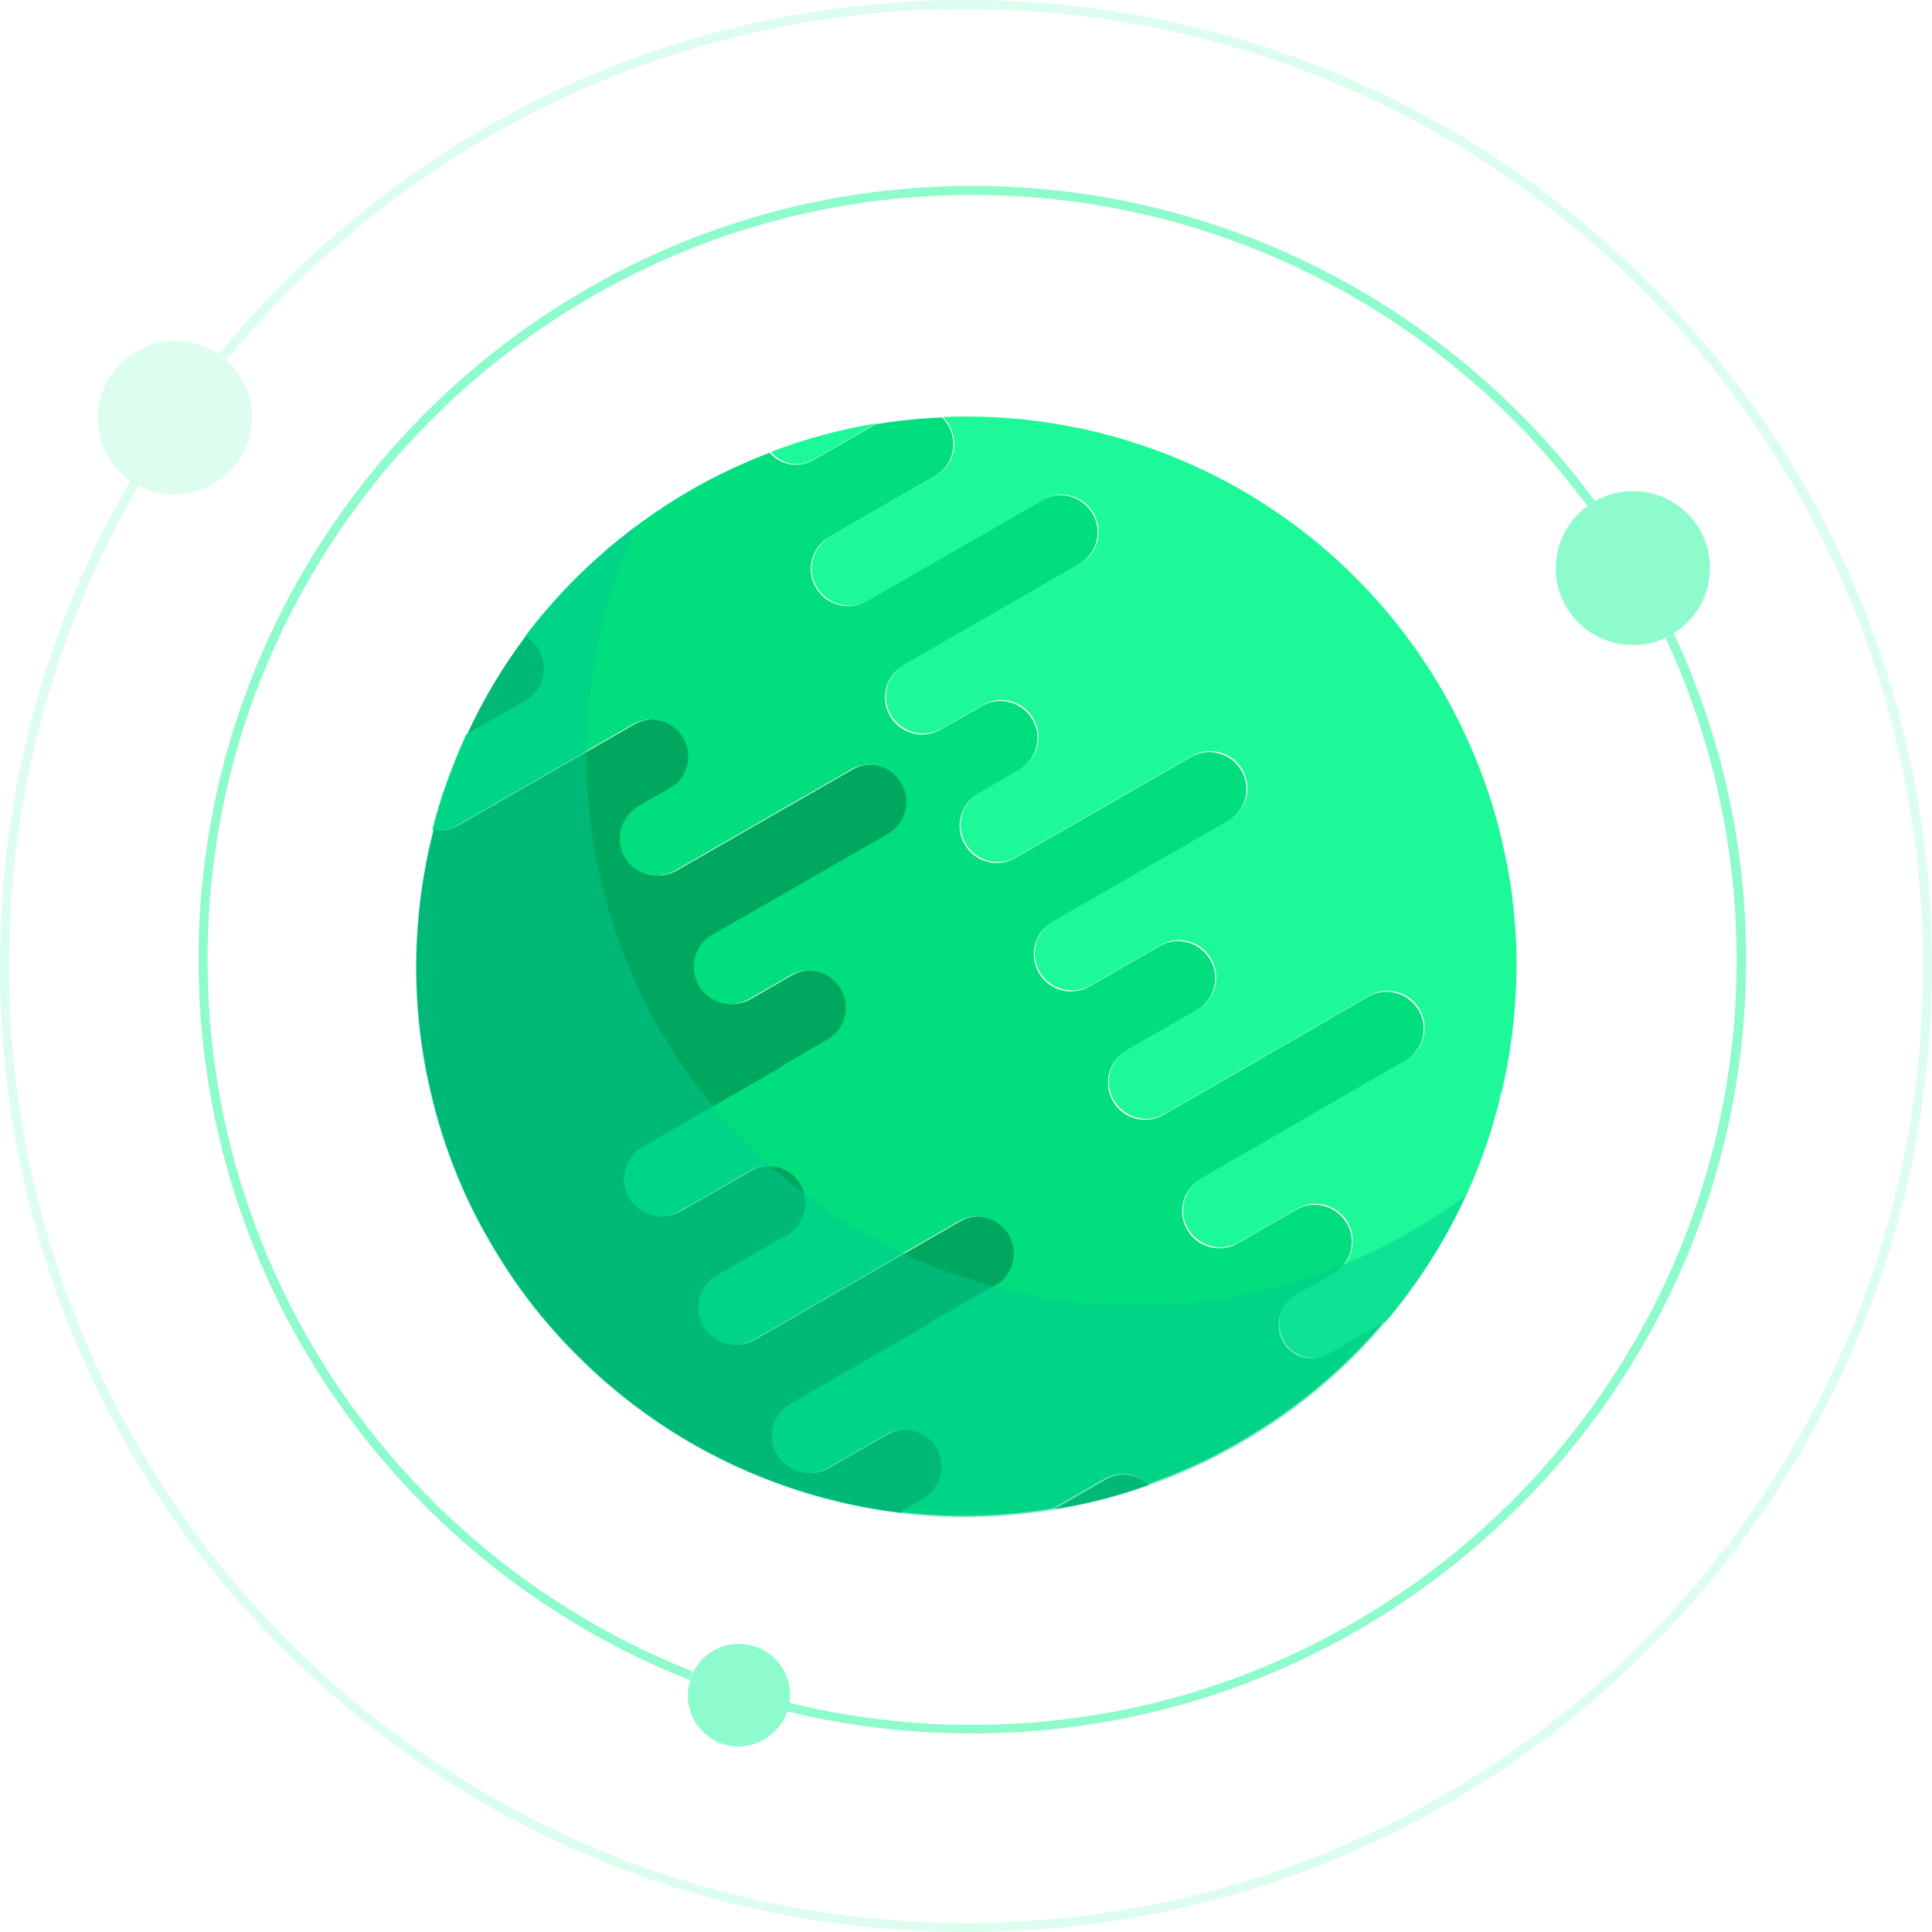 <?xml version="1.0" encoding="utf-8"?>
<!-- Generator: Adobe Illustrator 22.1.0, SVG Export Plug-In . SVG Version: 6.00 Build 0)  -->
<svg version="1.1" id="BACKGROUND_2" xmlns="http://www.w3.org/2000/svg" xmlns:xlink="http://www.w3.org/1999/xlink" x="0px"
	 y="0px" viewBox="0 0 427.2 427.2" style="enable-background:new 0 0 427.2 427.2;" xml:space="preserve">
<style type="text/css">
	.st0{fill:#00A75F;}
	.st1{fill:#00DE7E;}
	.st2{fill:#1DF998;}
	.st3{opacity:0.5;fill:#00CD90;}
	.st4{opacity:0.5;fill:#1DF998;}
	.st5{opacity:0.15;fill:#1DF998;}
</style>
<g>
	<g>
		<path class="st0" d="M207.7,327.9c1.1-2.4,1.1-5.2-0.3-7.7c-2.3-3.9-7.3-5.3-11.2-3l-12.9,7.4c-3.9,2.3-9,0.9-11.2-3
			c-2.3-3.9-0.9-9,3-11.2l30.7-17.7c0.4-0.3,0.7-0.6,1.1-0.8l14.6-8.4c3-2.5,3.9-6.9,1.9-10.4c-2.3-3.9-7.3-5.3-11.2-3l-45.2,26.1
			c-3.9,2.3-9,0.9-11.2-3c-2.3-3.9-0.9-9,3-11.2l15.5-8.9c3.9-2.3,5.3-7.3,3-11.2c-2.3-3.9-7.3-5.3-11.2-3l-15.5,8.9
			c-3.9,2.3-9,0.9-11.2-3c-2.3-3.9-0.9-9,3-11.2l30.7-17.7c0.4-0.3,0.7-0.6,1.1-0.8l8.1-4.7l0.9-0.5c3.9-2.3,5.3-7.3,3-11.2
			c-2.3-3.9-7.3-5.3-11.2-3l-9,5.2c-3.9,2.3-9,0.9-11.2-3c-2.3-3.9-0.9-9,3-11.2l38.8-22.3c3.9-2.3,5.3-7.3,3-11.2
			c-2.3-3.9-7.3-5.3-11.2-3l-38.8,22.3c-3.9,2.3-9,0.9-11.2-3c-2-3.5-1.1-7.9,1.9-10.4c0.4-0.3,0.7-0.6,1.1-0.8l8.1-4.7
			c3-2.5,3.9-6.9,1.9-10.4c-2.3-3.9-7.3-5.3-11.2-3l-38.8,22.3c-1.7,1-3.7,1.3-5.5,1c-4.9,19.2-5.2,39.5-0.3,59.3
			c1.3,5.4,3,10.7,5.1,16c2.1,5.3,4.6,10.5,7.6,15.6c5.5,9.6,12.1,18.1,19.6,25.5c4.1,4.1,8.5,7.9,13.2,11.4
			c16.5,12.3,35.8,20.1,55.9,22.9c0.8,0.1,1.6,0.2,2.3,0.3l5.1-2.9C205.9,330.6,207,329.3,207.7,327.9z"/>
		<path class="st0" d="M244.4,327.2l-11.3,6.5c7.1-1.1,14.1-2.9,21-5.4C251.5,325.9,247.6,325.3,244.4,327.2z"/>
		<path class="st0" d="M119.4,143.6c-0.8-1.3-1.8-2.3-3.1-3c-5.1,6.8-9.5,14.1-13,21.8l13.1-7.5
			C120.3,152.5,121.7,147.5,119.4,143.6z"/>
		<path class="st1" d="M283.7,296.7c-2-3.6-0.8-8.1,2.7-10.2l8.4-4.8c3.9-2.3,5.3-7.3,3-11.2c-2.3-3.9-7.3-5.3-11.2-3l-12.9,7.4
			c-3.9,2.3-9,0.9-11.2-3c-2.3-3.9-0.9-9,3-11.2l45.2-26.1c3.9-2.3,5.3-7.3,3-11.2c-2.3-3.9-7.3-5.3-11.2-3l-45.2,26.1
			c-3.9,2.3-9,0.9-11.2-3c-2.3-3.9-0.9-9,3-11.2l15.5-8.9c3.9-2.3,5.3-7.3,3-11.2c-2.3-3.9-7.3-5.3-11.2-3l-15.5,8.9
			c-3.9,2.3-9,0.9-11.2-3c-2.3-3.9-0.9-9,3-11.2l38.8-22.3c3.9-2.3,5.3-7.3,3-11.2c-2.3-3.9-7.3-5.3-11.2-3l-38.8,22.3
			c-3.9,2.3-9,0.9-11.2-3c-2.3-3.9-0.9-9,3-11.2l9-5.2c3.9-2.3,5.3-7.3,3-11.2c-2.3-3.9-7.3-5.3-11.2-3l-9.1,5.2
			c-3.9,2.3-9,0.9-11.2-3c-2.3-3.9-0.9-9,3-11.2l38.8-22.3c3.9-2.3,5.3-7.3,3-11.2c-2.3-3.9-7.3-5.3-11.2-3l-38.8,22.3
			c-3.9,2.3-9,0.9-11.2-3c-2.3-3.9-0.9-9,3-11.2l23.3-13.4c1-0.6,1.8-1.3,2.5-2.2c1.9-2.5,2.2-6.1,0.5-9c-0.4-0.7-0.8-1.2-1.4-1.8
			c-4.9,0.2-9.8,0.7-14.6,1.5l-14,8c-3.2,1.8-7.2,1-9.5-1.7c-6,2.3-11.8,5-17.5,8.3c-14.7,8.5-27,19.6-36.6,32.3
			c1.2,0.7,2.3,1.7,3.1,3c2.3,3.9,0.9,9-3,11.2l-13.1,7.5c-3.1,6.8-5.7,13.8-7.5,21.1c1.8,0.3,3.8,0,5.5-1l38.8-22.3
			c3.9-2.3,9-0.9,11.2,3c2,3.5,1.1,7.9-1.9,10.4l-8.1,4.7c-0.4,0.2-0.8,0.5-1.1,0.8c-3,2.5-3.9,6.9-1.9,10.4c2.3,3.9,7.3,5.3,11.2,3
			l38.8-22.3c3.9-2.3,9-0.9,11.2,3c2.3,3.9,0.9,9-3,11.2l-38.8,22.3c-3.9,2.3-5.3,7.3-3,11.2c2.3,3.9,7.3,5.3,11.2,3l9-5.2
			c3.9-2.3,9-0.9,11.2,3c2.3,3.9,0.9,9-3,11.2l-0.9,0.5l-8.1,4.7c-0.4,0.2-0.8,0.5-1.1,0.8l-30.7,17.7c-3.9,2.3-5.3,7.3-3,11.2
			c2.3,3.9,7.3,5.3,11.2,3l15.5-8.9c3.9-2.3,9-0.9,11.2,3c2.3,3.9,0.9,9-3,11.2l-15.5,8.9c-3.9,2.3-5.3,7.3-3,11.2
			c2.3,3.9,7.3,5.3,11.2,3l45.2-26.1c3.9-2.3,9-0.9,11.2,3c2,3.5,1.1,7.9-1.9,10.4l-14.6,8.4c-0.4,0.2-0.8,0.5-1.1,0.8l-30.7,17.7
			c-3.9,2.3-5.3,7.3-3,11.2c2.3,3.9,7.3,5.3,11.2,3l12.9-7.4c3.9-2.3,9-0.9,11.2,3c1.4,2.4,1.4,5.3,0.3,7.7
			c-0.7,1.4-1.8,2.7-3.3,3.5l-5.1,2.9c8.1,1,16.2,1.1,24.4,0.4c3.2-0.3,6.3-0.6,9.5-1.2l11.3-6.5c3.2-1.8,7.1-1.3,9.7,1.1
			c6.9-2.4,13.7-5.5,20.2-9.3c12.5-7.2,23.3-16.3,32.1-26.8l-12.5,7.2C290.3,301.5,285.7,300.2,283.7,296.7z"/>
		<path class="st2" d="M179.9,101.6l14-8c-7.9,1.3-15.8,3.4-23.4,6.3C172.7,102.7,176.7,103.5,179.9,101.6z"/>
		<path class="st2" d="M286.3,116.1c-5-3.7-10.2-7-15.7-9.9c-6.1-3.2-12.4-5.9-18.9-8c-13.8-4.6-28.5-6.6-43.2-6
			c0.5,0.5,1,1.1,1.4,1.8c1.7,2.9,1.4,6.5-0.5,9c-0.6,0.9-1.5,1.6-2.5,2.2l-23.3,13.4c-3.9,2.3-5.3,7.3-3,11.2
			c2.3,3.9,7.3,5.3,11.2,3l38.8-22.3c3.9-2.3,9-0.9,11.2,3c2.3,3.9,0.9,9-3,11.2L200,146.9c-3.9,2.3-5.3,7.3-3,11.2
			c2.3,3.9,7.3,5.3,11.2,3l9.1-5.2c3.9-2.3,9-0.9,11.2,3c2.3,3.9,0.9,9-3,11.2l-9,5.2c-3.9,2.3-5.3,7.3-3,11.2
			c2.3,3.9,7.3,5.3,11.2,3l38.8-22.3c3.9-2.3,9-0.9,11.2,3c2.3,3.9,0.9,9-3,11.2l-38.8,22.3c-3.9,2.3-5.3,7.3-3,11.2
			c2.3,3.9,7.3,5.3,11.2,3l15.5-8.9c3.9-2.3,9-0.9,11.2,3c2.3,3.9,0.9,9-3,11.2l-15.5,8.9c-3.9,2.3-5.3,7.3-3,11.2
			c2.3,3.9,7.3,5.3,11.2,3l45.2-26.1c3.9-2.3,9-0.9,11.2,3c2.3,3.9,0.9,9-3,11.2l-45.2,26.1c-3.9,2.3-5.3,7.3-3,11.2
			c2.3,3.9,7.3,5.3,11.2,3l12.9-7.4c3.9-2.3,9-0.9,11.2,3c2.3,3.9,0.9,9-3,11.2l-8.4,4.8c-3.6,2-4.8,6.6-2.7,10.2
			c2,3.6,6.6,4.8,10.2,2.7l12.5-7.2c10.8-12.8,18.8-27.6,23.5-43.3c-0.5-2.5,0.2-5.2,1.9-7.1c1.7-7,2.7-14.1,3.1-21.2
			c0.4-6.3,0.3-12.7-0.4-19c-0.4-4.4-1.1-8.8-2.1-13.2c-1.4-6.7-3.4-13.3-6-19.7c-2-5-4.4-10-7.1-14.8c-0.2-0.3-0.3-0.6-0.5-0.9
			C310.4,138,299.2,125.7,286.3,116.1z"/>
		<path class="st2" d="M330,248.9c0.7-2.4,1.4-4.7,1.9-7.1C330.2,243.7,329.4,246.4,330,248.9z"/>
	</g>
	<path class="st3" d="M312,272.3c-6.6,3.8-13.3,6.9-20.2,9.3c-6.9,2.4-13.9,4.2-21,5.4c-3.2,0.5-6.3,0.9-9.5,1.2
		c-8.2,0.7-16.3,0.5-24.4-0.4c-0.8-0.1-1.6-0.2-2.3-0.3c-20.1-2.8-39.4-10.6-55.9-22.9c-4.6-3.4-9-7.2-13.2-11.4
		c-7.5-7.4-14.1-16-19.6-25.5c-2.9-5.1-5.5-10.3-7.6-15.6c-2.1-5.3-3.8-10.6-5.1-16c-4.9-19.7-4.6-40.1,0.3-59.3
		c1.8-7,4.2-13.9,7.2-20.4c-9.4,7-17.6,15.2-24.4,24.3c-5.1,6.8-9.5,14.1-13,21.8c-3.1,6.8-5.7,13.8-7.5,21.1
		c-4.9,19.2-5.2,39.5-0.3,59.3c1.3,5.4,3,10.7,5.1,16c2.1,5.3,4.6,10.5,7.6,15.6c5.5,9.6,12.1,18.1,19.6,25.5
		c4.1,4.1,8.5,7.9,13.2,11.4c16.5,12.3,35.8,20.1,55.9,22.9c0.8,0.1,1.6,0.2,2.3,0.3c8.1,1,16.2,1.1,24.4,0.4
		c3.2-0.3,6.3-0.6,9.5-1.2c7.1-1.1,14.1-2.9,21-5.4c6.9-2.4,13.7-5.5,20.2-9.3c12.5-7.2,23.3-16.3,32.1-26.8
		c7.2-8.5,13.1-17.9,17.7-27.9C320.3,267.2,316.3,269.8,312,272.3z"/>
</g>
<g>
	<path class="st4" d="M386.1,212.2c0-25.8-5.7-50.2-16-72.1c-0.6,0.3-1.1,0.7-1.8,1c10.1,21.7,15.7,45.8,15.7,71.2
		c0,93.2-75.8,169.1-169.1,169.1c-13.9,0-27.5-1.7-40.4-4.9c-0.1,0.7-0.3,1.3-0.5,1.9c13.1,3.2,26.8,4.9,40.9,4.9
		C309.3,383.3,386.1,306.5,386.1,212.2z M45.9,212.2C45.9,119,121.8,43.1,215,43.1c55.7,0,105.2,27.1,136,68.8
		c0.5-0.4,1.1-0.8,1.7-1.1C321.5,68.6,271.4,41.1,215,41.1c-94.3,0-171.1,76.8-171.1,171.1c0,72.3,45.1,134.2,108.6,159.3
		c0.2-0.6,0.4-1.3,0.7-1.9C90.5,344.9,45.9,283.7,45.9,212.2z"/>
	<path class="st4" d="M174.1,378.4c0.2-0.6,0.4-1.3,0.5-1.9c0.1-0.5,0.1-1.1,0.1-1.7c0-6.3-5.1-11.3-11.3-11.3
		c-4.4,0-8.3,2.5-10.1,6.2c-0.3,0.6-0.5,1.2-0.7,1.9c-0.3,1-0.5,2.1-0.5,3.3c0,6.3,5.1,11.3,11.3,11.3
		C168.3,386.1,172.6,382.8,174.1,378.4z"/>
	<path class="st4" d="M368.3,141c0.6-0.3,1.2-0.6,1.8-1c4.8-3,8-8.3,8-14.4c0-9.4-7.6-17-17-17c-3,0-5.9,0.8-8.4,2.2
		c-0.6,0.3-1.1,0.7-1.7,1.1c-4.2,3.1-7,8.1-7,13.7c0,9.4,7.6,17,17,17C363.7,142.7,366.1,142.1,368.3,141z"/>
</g>
<path class="st5" d="M364.6,62.6C324.3,22.2,270.6,0,213.6,0c-57.1,0-110.7,22.2-151,62.6c-5,5-9.8,10.3-14.2,15.7
	c0.6,0.4,1.1,0.8,1.7,1.3C88.8,32.2,147.7,2,213.6,2c116.7,0,211.6,94.9,211.6,211.6s-94.9,211.6-211.6,211.6
	C96.9,425.2,2,330.3,2,213.6c0-38.7,10.5-75,28.7-106.3c-0.6-0.3-1.2-0.7-1.8-1.1C10,138.5,0,175.3,0,213.6
	c0,57,22.2,110.7,62.6,151c40.3,40.3,94,62.6,151,62.6c57,0,110.7-22.2,151-62.6c40.3-40.3,62.6-94,62.6-151S405,102.9,364.6,62.6z"
	/>
<path class="st5" d="M50,79.6c-0.5-0.5-1.1-0.9-1.7-1.3c-2.7-1.9-6-2.9-9.6-2.9c-3,0-5.9,0.8-8.4,2.2c-0.6,0.3-1.1,0.7-1.7,1.1
	c-4.2,3.1-7,8.1-7,13.7c0,5.7,2.8,10.8,7.1,13.8c0.6,0.4,1.2,0.8,1.8,1.1c2.4,1.3,5.1,2,8.1,2c2.6,0,5.1-0.6,7.3-1.6
	c0.6-0.3,1.2-0.6,1.8-1c4.8-3,8-8.3,8-14.4C55.8,87.3,53.5,82.7,50,79.6z"/>
</svg>
